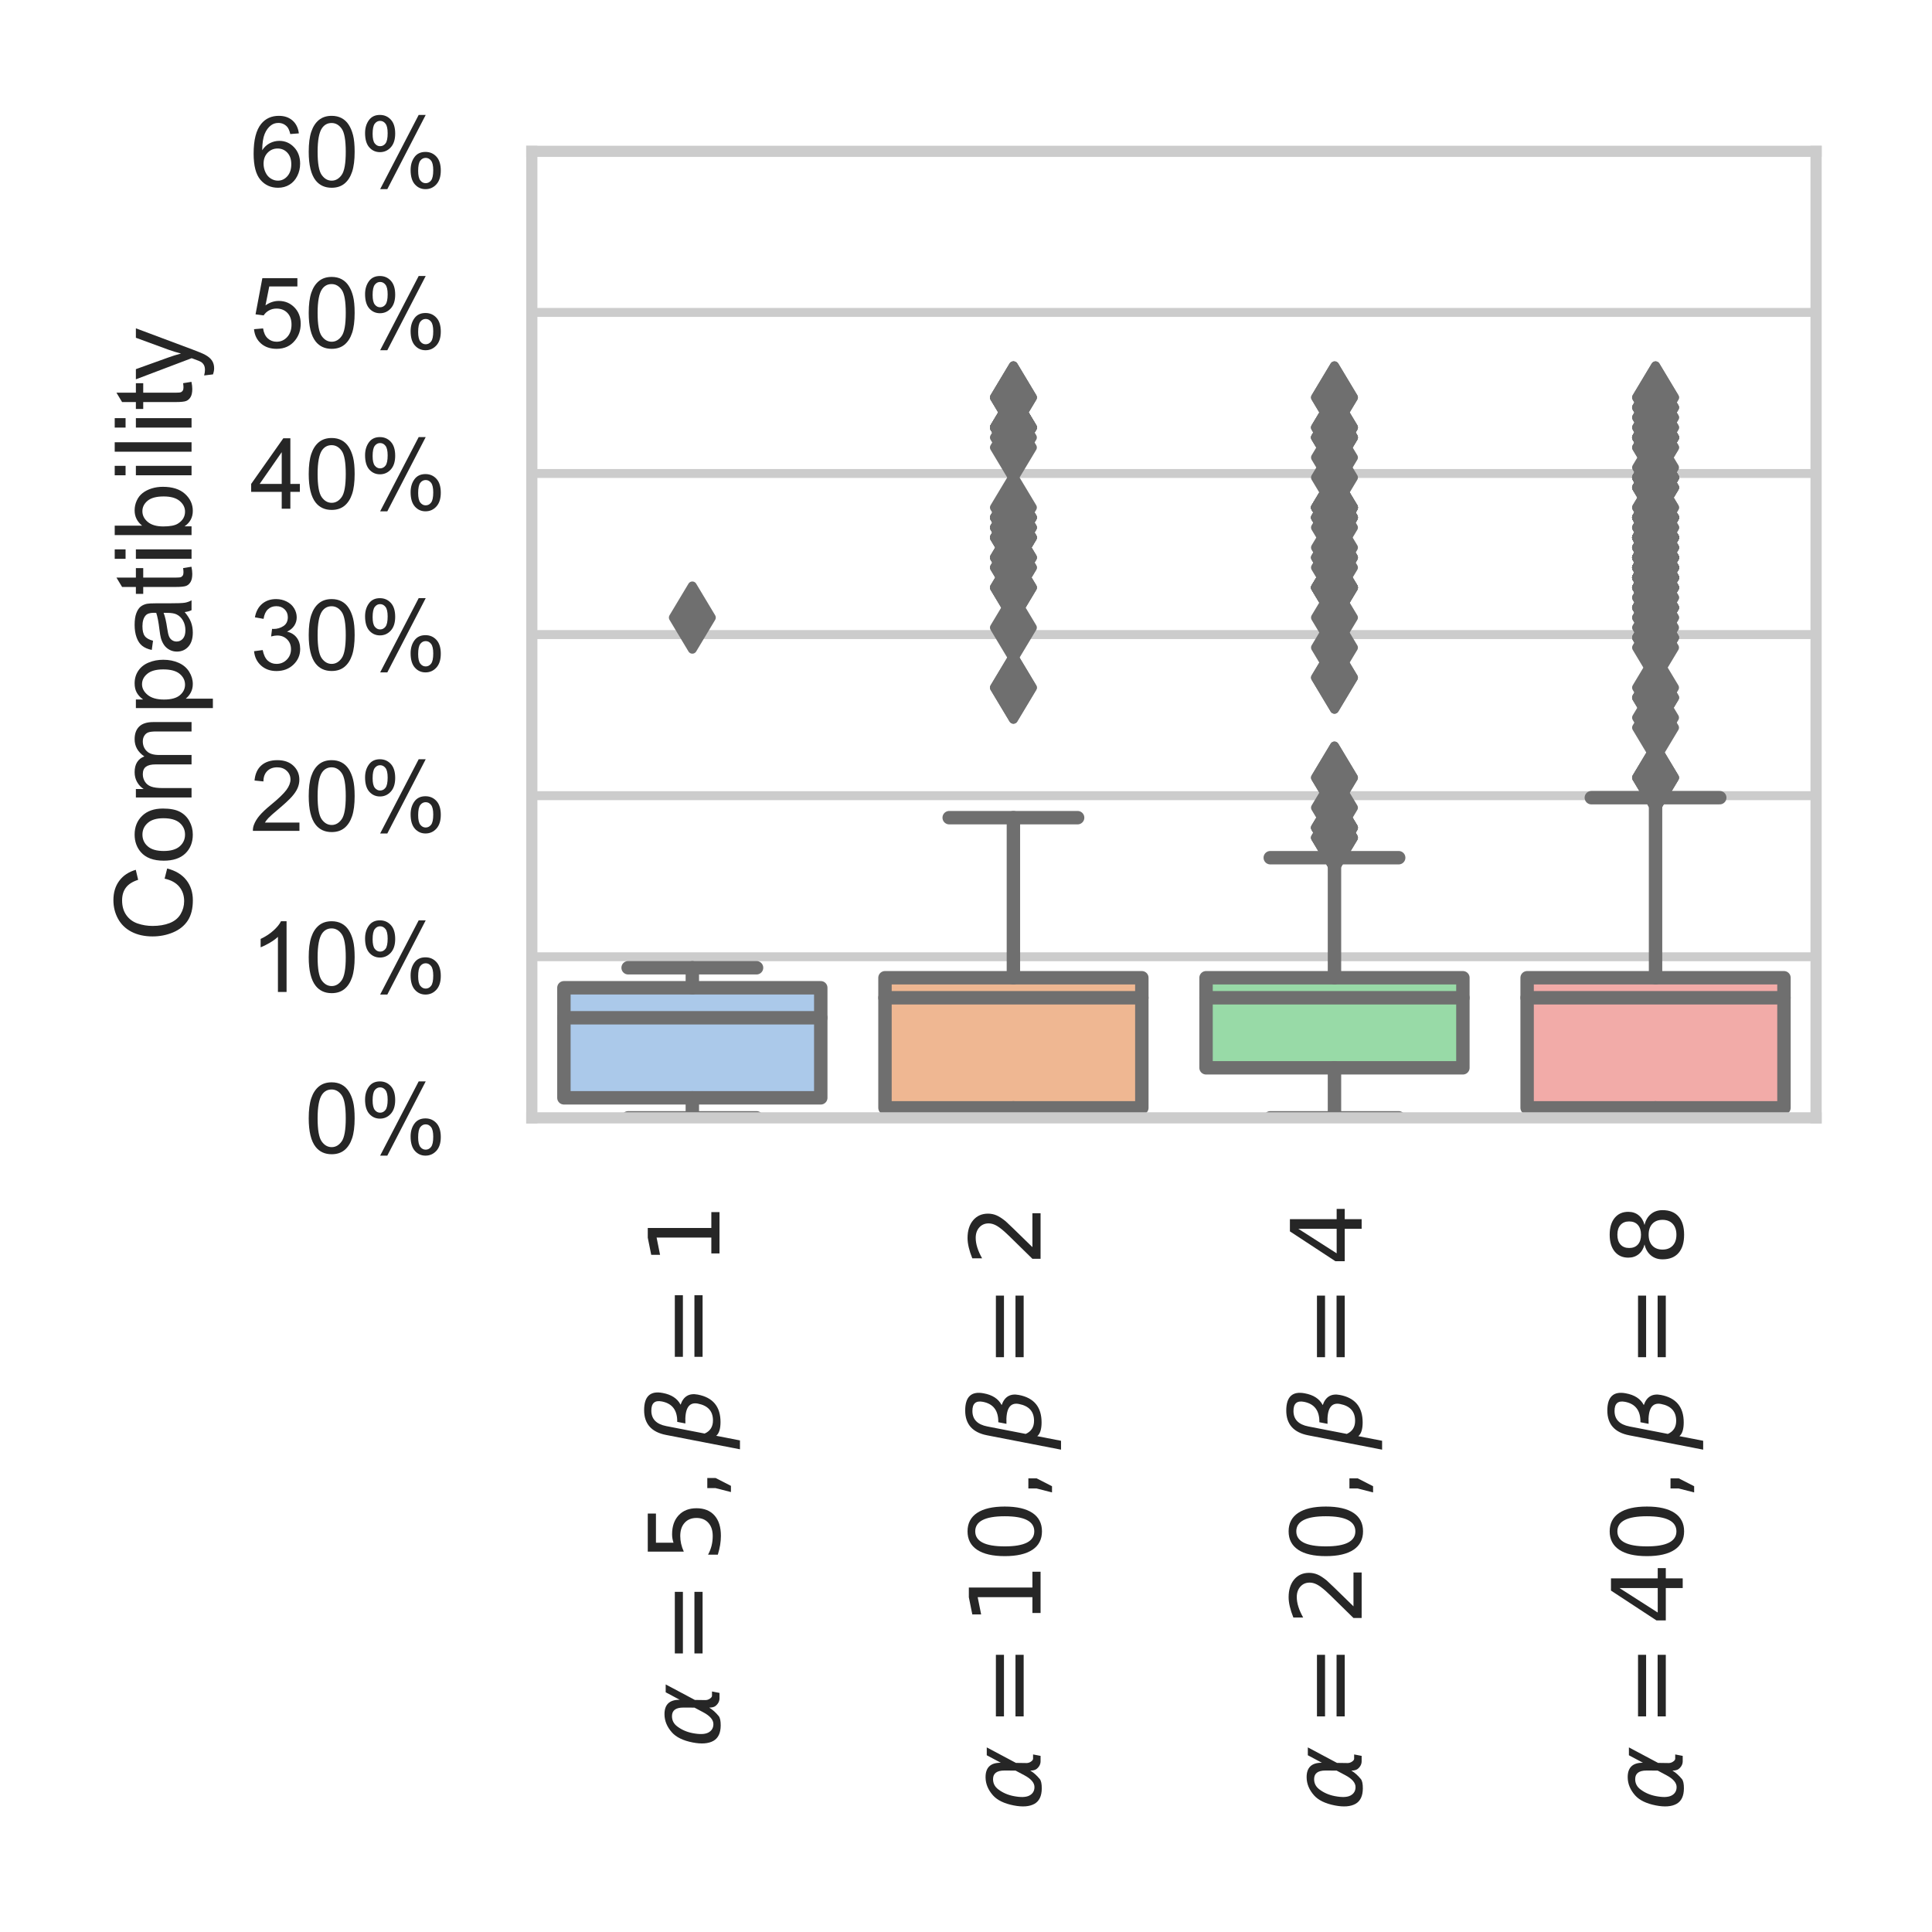 <?xml version="1.0" encoding="utf-8" standalone="no"?>
<!DOCTYPE svg PUBLIC "-//W3C//DTD SVG 1.1//EN"
  "http://www.w3.org/Graphics/SVG/1.1/DTD/svg11.dtd">
<!-- Created with matplotlib (https://matplotlib.org/) -->
<svg height="216pt" version="1.1" viewBox="0 0 216 216" width="216pt" xmlns="http://www.w3.org/2000/svg" xmlns:xlink="http://www.w3.org/1999/xlink">
 <defs>
  <style type="text/css">
*{stroke-linecap:butt;stroke-linejoin:round;}
  </style>
 </defs>
 <g id="figure_1">
  <g id="patch_1">
   <path d="M 0 216 
L 216 216 
L 216 0 
L 0 0 
z
" style="fill:#ffffff;"/>
  </g>
  <g id="axes_1">
   <g id="patch_2">
    <path d="M 59.456 124.975 
L 203.04 124.975 
L 203.04 16.92 
L 59.456 16.92 
z
" style="fill:#ffffff;"/>
   </g>
   <g id="matplotlib.axis_1">
    <g id="xtick_1">
     <g id="text_1">
      <!-- $\alpha=5, \beta=1$ -->
      <defs>
       <path d="M 40.922 25.438 
L 40.969 36.719 
Q 41.016 48.25 32.328 48.297 
Q 25.828 48.344 21.781 42.922 
Q 16.703 36.234 14.984 27.297 
Q 12.891 16.547 15.531 11.422 
Q 18.266 6.203 24.172 6.203 
Q 30.719 6.203 36.234 16.609 
z
M 33.844 55.906 
Q 49.078 56.156 48.875 40.375 
Q 48.875 40.375 56.5 54.688 
L 64.5 54.688 
L 48.734 25.047 
L 48.578 14.359 
Q 48.578 11.969 49.906 9.969 
Q 51.422 7.625 52.984 7.625 
L 57.328 7.625 
L 55.859 0 
L 50.438 0 
Q 45.844 0 42.531 4.109 
Q 40.969 6.156 40.922 10.453 
Q 37.75 5.219 32.281 0.781 
Q 29.688 -1.266 22.703 -1.219 
Q 11.281 -1.125 7.125 6.203 
Q 2.875 13.812 5.516 27.297 
Q 8.344 41.797 15.766 48.391 
Q 24.125 55.766 33.844 55.906 
z
" id="DejaVuSans-Oblique-945"/>
       <path d="M 10.594 45.406 
L 73.188 45.406 
L 73.188 37.203 
L 10.594 37.203 
z
M 10.594 25.484 
L 73.188 25.484 
L 73.188 17.188 
L 10.594 17.188 
z
" id="DejaVuSans-61"/>
       <path d="M 10.797 72.906 
L 49.516 72.906 
L 49.516 64.594 
L 19.828 64.594 
L 19.828 46.734 
Q 21.969 47.469 24.109 47.828 
Q 26.266 48.188 28.422 48.188 
Q 40.625 48.188 47.75 41.5 
Q 54.891 34.812 54.891 23.391 
Q 54.891 11.625 47.562 5.094 
Q 40.234 -1.422 26.906 -1.422 
Q 22.312 -1.422 17.547 -0.641 
Q 12.797 0.141 7.719 1.703 
L 7.719 11.625 
Q 12.109 9.234 16.797 8.062 
Q 21.484 6.891 26.703 6.891 
Q 35.156 6.891 40.078 11.328 
Q 45.016 15.766 45.016 23.391 
Q 45.016 31 40.078 35.438 
Q 35.156 39.891 26.703 39.891 
Q 22.75 39.891 18.812 39.016 
Q 14.891 38.141 10.797 36.281 
z
" id="DejaVuSans-53"/>
       <path d="M 11.719 12.406 
L 22.016 12.406 
L 22.016 4 
L 14.016 -11.625 
L 7.719 -11.625 
L 11.719 4 
z
" id="DejaVuSans-44"/>
       <path d="M 13.625 3.375 
L 8.938 -20.797 
L -0.094 -20.797 
L 14.5 54.344 
Q 18.844 76.609 39.656 76.609 
Q 60.75 76.609 57.172 57.812 
Q 54.734 44.438 45.219 39.547 
Q 58.016 35.156 55.516 22.125 
Q 51.125 -1.078 27.484 -1.031 
Q 17.141 -0.984 13.625 3.375 
z
M 15.922 15.094 
Q 19.672 6.594 29.297 6.641 
Q 43.359 6.641 46.344 21.969 
Q 49.031 35.75 26.172 34.672 
L 27.781 42.969 
Q 45.453 42.672 48.531 58.594 
Q 50.641 69.344 39.203 69.281 
Q 26.422 69.281 23.484 54.047 
z
" id="DejaVuSans-Oblique-946"/>
       <path d="M 12.406 8.297 
L 28.516 8.297 
L 28.516 63.922 
L 10.984 60.406 
L 10.984 69.391 
L 28.422 72.906 
L 38.281 72.906 
L 38.281 8.297 
L 54.391 8.297 
L 54.391 0 
L 12.406 0 
z
" id="DejaVuSans-49"/>
      </defs>
      <g style="fill:#262626;" transform="translate(80.484 195.415)rotate(-90)scale(0.11 -0.11)">
       <use transform="translate(0 0.391)" xlink:href="#DejaVuSans-Oblique-945"/>
       <use transform="translate(85.4 0.391)" xlink:href="#DejaVuSans-61"/>
       <use transform="translate(188.672 0.391)" xlink:href="#DejaVuSans-53"/>
       <use transform="translate(252.295 0.391)" xlink:href="#DejaVuSans-44"/>
       <use transform="translate(303.564 0.391)" xlink:href="#DejaVuSans-Oblique-946"/>
       <use transform="translate(386.865 0.391)" xlink:href="#DejaVuSans-61"/>
       <use transform="translate(490.137 0.391)" xlink:href="#DejaVuSans-49"/>
      </g>
     </g>
    </g>
    <g id="xtick_2">
     <g id="text_2">
      <!-- $\alpha=10, \beta=2$ -->
      <defs>
       <path d="M 31.781 66.406 
Q 24.172 66.406 20.328 58.906 
Q 16.5 51.422 16.5 36.375 
Q 16.5 21.391 20.328 13.891 
Q 24.172 6.391 31.781 6.391 
Q 39.453 6.391 43.281 13.891 
Q 47.125 21.391 47.125 36.375 
Q 47.125 51.422 43.281 58.906 
Q 39.453 66.406 31.781 66.406 
z
M 31.781 74.219 
Q 44.047 74.219 50.516 64.516 
Q 56.984 54.828 56.984 36.375 
Q 56.984 17.969 50.516 8.266 
Q 44.047 -1.422 31.781 -1.422 
Q 19.531 -1.422 13.062 8.266 
Q 6.594 17.969 6.594 36.375 
Q 6.594 54.828 13.062 64.516 
Q 19.531 74.219 31.781 74.219 
z
" id="DejaVuSans-48"/>
       <path d="M 19.188 8.297 
L 53.609 8.297 
L 53.609 0 
L 7.328 0 
L 7.328 8.297 
Q 12.938 14.109 22.625 23.891 
Q 32.328 33.688 34.812 36.531 
Q 39.547 41.844 41.422 45.531 
Q 43.312 49.219 43.312 52.781 
Q 43.312 58.594 39.234 62.25 
Q 35.156 65.922 28.609 65.922 
Q 23.969 65.922 18.812 64.312 
Q 13.672 62.703 7.812 59.422 
L 7.812 69.391 
Q 13.766 71.781 18.938 73 
Q 24.125 74.219 28.422 74.219 
Q 39.75 74.219 46.484 68.547 
Q 53.219 62.891 53.219 53.422 
Q 53.219 48.922 51.531 44.891 
Q 49.859 40.875 45.406 35.406 
Q 44.188 33.984 37.641 27.219 
Q 31.109 20.453 19.188 8.297 
z
" id="DejaVuSans-50"/>
      </defs>
      <g style="fill:#262626;" transform="translate(116.38 202.455)rotate(-90)scale(0.11 -0.11)">
       <use transform="translate(0 0.391)" xlink:href="#DejaVuSans-Oblique-945"/>
       <use transform="translate(85.4 0.391)" xlink:href="#DejaVuSans-61"/>
       <use transform="translate(188.672 0.391)" xlink:href="#DejaVuSans-49"/>
       <use transform="translate(252.295 0.391)" xlink:href="#DejaVuSans-48"/>
       <use transform="translate(315.918 0.391)" xlink:href="#DejaVuSans-44"/>
       <use transform="translate(367.188 0.391)" xlink:href="#DejaVuSans-Oblique-946"/>
       <use transform="translate(450.488 0.391)" xlink:href="#DejaVuSans-61"/>
       <use transform="translate(553.76 0.391)" xlink:href="#DejaVuSans-50"/>
      </g>
     </g>
    </g>
    <g id="xtick_3">
     <g id="text_3">
      <!-- $\alpha=20, \beta=4$ -->
      <defs>
       <path d="M 37.797 64.312 
L 12.891 25.391 
L 37.797 25.391 
z
M 35.203 72.906 
L 47.609 72.906 
L 47.609 25.391 
L 58.016 25.391 
L 58.016 17.188 
L 47.609 17.188 
L 47.609 0 
L 37.797 0 
L 37.797 17.188 
L 4.891 17.188 
L 4.891 26.703 
z
" id="DejaVuSans-52"/>
      </defs>
      <g style="fill:#262626;" transform="translate(152.276 202.455)rotate(-90)scale(0.11 -0.11)">
       <use transform="translate(0 0.391)" xlink:href="#DejaVuSans-Oblique-945"/>
       <use transform="translate(85.4 0.391)" xlink:href="#DejaVuSans-61"/>
       <use transform="translate(188.672 0.391)" xlink:href="#DejaVuSans-50"/>
       <use transform="translate(252.295 0.391)" xlink:href="#DejaVuSans-48"/>
       <use transform="translate(315.918 0.391)" xlink:href="#DejaVuSans-44"/>
       <use transform="translate(367.188 0.391)" xlink:href="#DejaVuSans-Oblique-946"/>
       <use transform="translate(450.488 0.391)" xlink:href="#DejaVuSans-61"/>
       <use transform="translate(553.76 0.391)" xlink:href="#DejaVuSans-52"/>
      </g>
     </g>
    </g>
    <g id="xtick_4">
     <g id="text_4">
      <!-- $\alpha=40, \beta=8$ -->
      <defs>
       <path d="M 31.781 34.625 
Q 24.75 34.625 20.719 30.859 
Q 16.703 27.094 16.703 20.516 
Q 16.703 13.922 20.719 10.156 
Q 24.75 6.391 31.781 6.391 
Q 38.812 6.391 42.859 10.172 
Q 46.922 13.969 46.922 20.516 
Q 46.922 27.094 42.891 30.859 
Q 38.875 34.625 31.781 34.625 
z
M 21.922 38.812 
Q 15.578 40.375 12.031 44.719 
Q 8.5 49.078 8.5 55.328 
Q 8.5 64.062 14.719 69.141 
Q 20.953 74.219 31.781 74.219 
Q 42.672 74.219 48.875 69.141 
Q 55.078 64.062 55.078 55.328 
Q 55.078 49.078 51.531 44.719 
Q 48 40.375 41.703 38.812 
Q 48.828 37.156 52.797 32.312 
Q 56.781 27.484 56.781 20.516 
Q 56.781 9.906 50.312 4.234 
Q 43.844 -1.422 31.781 -1.422 
Q 19.734 -1.422 13.25 4.234 
Q 6.781 9.906 6.781 20.516 
Q 6.781 27.484 10.781 32.312 
Q 14.797 37.156 21.922 38.812 
z
M 18.312 54.391 
Q 18.312 48.734 21.844 45.562 
Q 25.391 42.391 31.781 42.391 
Q 38.141 42.391 41.719 45.562 
Q 45.312 48.734 45.312 54.391 
Q 45.312 60.062 41.719 63.234 
Q 38.141 66.406 31.781 66.406 
Q 25.391 66.406 21.844 63.234 
Q 18.312 60.062 18.312 54.391 
z
" id="DejaVuSans-56"/>
      </defs>
      <g style="fill:#262626;" transform="translate(188.172 202.455)rotate(-90)scale(0.11 -0.11)">
       <use transform="translate(0 0.391)" xlink:href="#DejaVuSans-Oblique-945"/>
       <use transform="translate(85.4 0.391)" xlink:href="#DejaVuSans-61"/>
       <use transform="translate(188.672 0.391)" xlink:href="#DejaVuSans-52"/>
       <use transform="translate(252.295 0.391)" xlink:href="#DejaVuSans-48"/>
       <use transform="translate(315.918 0.391)" xlink:href="#DejaVuSans-44"/>
       <use transform="translate(367.188 0.391)" xlink:href="#DejaVuSans-Oblique-946"/>
       <use transform="translate(450.488 0.391)" xlink:href="#DejaVuSans-61"/>
       <use transform="translate(553.76 0.391)" xlink:href="#DejaVuSans-56"/>
      </g>
     </g>
    </g>
   </g>
   <g id="matplotlib.axis_2">
    <g id="ytick_1">
     <g id="line2d_1">
      <path clip-path="url(#p659ac8a632)" d="M 59.456 124.975 
L 203.04 124.975 
" style="fill:none;stroke:#cccccc;stroke-linecap:round;"/>
     </g>
     <g id="text_5">
      <!-- 0% -->
      <defs>
       <path d="M 4.156 35.297 
Q 4.156 48 6.766 55.734 
Q 9.375 63.484 14.516 67.672 
Q 19.672 71.875 27.484 71.875 
Q 33.25 71.875 37.594 69.547 
Q 41.938 67.234 44.766 62.859 
Q 47.609 58.5 49.219 52.219 
Q 50.828 45.953 50.828 35.297 
Q 50.828 22.703 48.234 14.969 
Q 45.656 7.234 40.5 3 
Q 35.359 -1.219 27.484 -1.219 
Q 17.141 -1.219 11.234 6.203 
Q 4.156 15.141 4.156 35.297 
z
M 13.188 35.297 
Q 13.188 17.672 17.312 11.828 
Q 21.438 6 27.484 6 
Q 33.547 6 37.672 11.859 
Q 41.797 17.719 41.797 35.297 
Q 41.797 52.984 37.672 58.781 
Q 33.547 64.594 27.391 64.594 
Q 21.344 64.594 17.719 59.469 
Q 13.188 52.938 13.188 35.297 
z
" id="ArialMT-48"/>
       <path d="M 5.812 54.391 
Q 5.812 62.062 9.672 67.422 
Q 13.531 72.797 20.844 72.797 
Q 27.594 72.797 32 67.984 
Q 36.422 63.188 36.422 53.859 
Q 36.422 44.781 31.953 39.875 
Q 27.484 34.969 20.953 34.969 
Q 14.453 34.969 10.125 39.797 
Q 5.812 44.625 5.812 54.391 
z
M 21.094 66.75 
Q 17.828 66.75 15.656 63.906 
Q 13.484 61.078 13.484 53.516 
Q 13.484 46.625 15.672 43.812 
Q 17.875 41.016 21.094 41.016 
Q 24.422 41.016 26.594 43.844 
Q 28.766 46.688 28.766 54.203 
Q 28.766 61.141 26.562 63.938 
Q 24.359 66.75 21.094 66.75 
z
M 21.141 -2.641 
L 60.297 72.797 
L 67.438 72.797 
L 28.422 -2.641 
z
M 52.094 16.797 
Q 52.094 24.516 55.953 29.859 
Q 59.812 35.203 67.188 35.203 
Q 73.922 35.203 78.344 30.391 
Q 82.766 25.594 82.766 16.266 
Q 82.766 7.172 78.297 2.266 
Q 73.828 -2.641 67.234 -2.641 
Q 60.75 -2.641 56.422 2.219 
Q 52.094 7.078 52.094 16.797 
z
M 67.438 29.156 
Q 64.109 29.156 61.938 26.312 
Q 59.766 23.484 59.766 15.922 
Q 59.766 9.078 61.953 6.25 
Q 64.156 3.422 67.391 3.422 
Q 70.75 3.422 72.922 6.25 
Q 75.094 9.078 75.094 16.609 
Q 75.094 23.531 72.891 26.344 
Q 70.703 29.156 67.438 29.156 
z
" id="ArialMT-37"/>
      </defs>
      <g style="fill:#262626;" transform="translate(34.058 128.911)scale(0.11 -0.11)">
       <use xlink:href="#ArialMT-48"/>
       <use x="55.615" xlink:href="#ArialMT-37"/>
      </g>
     </g>
    </g>
    <g id="ytick_2">
     <g id="line2d_2">
      <path clip-path="url(#p659ac8a632)" d="M 59.456 106.966 
L 203.04 106.966 
" style="fill:none;stroke:#cccccc;stroke-linecap:round;"/>
     </g>
     <g id="text_6">
      <!-- 10% -->
      <defs>
       <path d="M 37.25 0 
L 28.469 0 
L 28.469 56 
Q 25.297 52.984 20.141 49.953 
Q 14.984 46.922 10.891 45.406 
L 10.891 53.906 
Q 18.266 57.375 23.781 62.297 
Q 29.297 67.234 31.594 71.875 
L 37.25 71.875 
z
" id="ArialMT-49"/>
      </defs>
      <g style="fill:#262626;" transform="translate(27.941 110.902)scale(0.11 -0.11)">
       <use xlink:href="#ArialMT-49"/>
       <use x="55.615" xlink:href="#ArialMT-48"/>
       <use x="111.23" xlink:href="#ArialMT-37"/>
      </g>
     </g>
    </g>
    <g id="ytick_3">
     <g id="line2d_3">
      <path clip-path="url(#p659ac8a632)" d="M 59.456 88.956 
L 203.04 88.956 
" style="fill:none;stroke:#cccccc;stroke-linecap:round;"/>
     </g>
     <g id="text_7">
      <!-- 20% -->
      <defs>
       <path d="M 50.344 8.453 
L 50.344 0 
L 3.031 0 
Q 2.938 3.172 4.047 6.109 
Q 5.859 10.938 9.828 15.625 
Q 13.812 20.312 21.344 26.469 
Q 33.016 36.031 37.109 41.625 
Q 41.219 47.219 41.219 52.203 
Q 41.219 57.422 37.469 61 
Q 33.734 64.594 27.734 64.594 
Q 21.391 64.594 17.578 60.781 
Q 13.766 56.984 13.719 50.25 
L 4.688 51.172 
Q 5.609 61.281 11.656 66.578 
Q 17.719 71.875 27.938 71.875 
Q 38.234 71.875 44.234 66.156 
Q 50.25 60.453 50.25 52 
Q 50.25 47.703 48.484 43.547 
Q 46.734 39.406 42.656 34.812 
Q 38.578 30.219 29.109 22.219 
Q 21.188 15.578 18.938 13.203 
Q 16.703 10.844 15.234 8.453 
z
" id="ArialMT-50"/>
      </defs>
      <g style="fill:#262626;" transform="translate(27.941 92.893)scale(0.11 -0.11)">
       <use xlink:href="#ArialMT-50"/>
       <use x="55.615" xlink:href="#ArialMT-48"/>
       <use x="111.23" xlink:href="#ArialMT-37"/>
      </g>
     </g>
    </g>
    <g id="ytick_4">
     <g id="line2d_4">
      <path clip-path="url(#p659ac8a632)" d="M 59.456 70.947 
L 203.04 70.947 
" style="fill:none;stroke:#cccccc;stroke-linecap:round;"/>
     </g>
     <g id="text_8">
      <!-- 30% -->
      <defs>
       <path d="M 4.203 18.891 
L 12.984 20.062 
Q 14.5 12.594 18.141 9.297 
Q 21.781 6 27 6 
Q 33.203 6 37.469 10.297 
Q 41.75 14.594 41.75 20.953 
Q 41.75 27 37.797 30.922 
Q 33.844 34.859 27.734 34.859 
Q 25.25 34.859 21.531 33.891 
L 22.516 41.609 
Q 23.391 41.5 23.922 41.5 
Q 29.547 41.5 34.031 44.422 
Q 38.531 47.359 38.531 53.469 
Q 38.531 58.297 35.25 61.469 
Q 31.984 64.656 26.812 64.656 
Q 21.688 64.656 18.266 61.422 
Q 14.844 58.203 13.875 51.766 
L 5.078 53.328 
Q 6.688 62.156 12.391 67.016 
Q 18.109 71.875 26.609 71.875 
Q 32.469 71.875 37.391 69.359 
Q 42.328 66.844 44.938 62.5 
Q 47.562 58.156 47.562 53.266 
Q 47.562 48.641 45.062 44.828 
Q 42.578 41.016 37.703 38.766 
Q 44.047 37.312 47.562 32.688 
Q 51.078 28.078 51.078 21.141 
Q 51.078 11.766 44.234 5.25 
Q 37.406 -1.266 26.953 -1.266 
Q 17.531 -1.266 11.297 4.344 
Q 5.078 9.969 4.203 18.891 
z
" id="ArialMT-51"/>
      </defs>
      <g style="fill:#262626;" transform="translate(27.941 74.884)scale(0.11 -0.11)">
       <use xlink:href="#ArialMT-51"/>
       <use x="55.615" xlink:href="#ArialMT-48"/>
       <use x="111.23" xlink:href="#ArialMT-37"/>
      </g>
     </g>
    </g>
    <g id="ytick_5">
     <g id="line2d_5">
      <path clip-path="url(#p659ac8a632)" d="M 59.456 52.938 
L 203.04 52.938 
" style="fill:none;stroke:#cccccc;stroke-linecap:round;"/>
     </g>
     <g id="text_9">
      <!-- 40% -->
      <defs>
       <path d="M 32.328 0 
L 32.328 17.141 
L 1.266 17.141 
L 1.266 25.203 
L 33.938 71.578 
L 41.109 71.578 
L 41.109 25.203 
L 50.781 25.203 
L 50.781 17.141 
L 41.109 17.141 
L 41.109 0 
z
M 32.328 25.203 
L 32.328 57.469 
L 9.906 25.203 
z
" id="ArialMT-52"/>
      </defs>
      <g style="fill:#262626;" transform="translate(27.941 56.875)scale(0.11 -0.11)">
       <use xlink:href="#ArialMT-52"/>
       <use x="55.615" xlink:href="#ArialMT-48"/>
       <use x="111.23" xlink:href="#ArialMT-37"/>
      </g>
     </g>
    </g>
    <g id="ytick_6">
     <g id="line2d_6">
      <path clip-path="url(#p659ac8a632)" d="M 59.456 34.929 
L 203.04 34.929 
" style="fill:none;stroke:#cccccc;stroke-linecap:round;"/>
     </g>
     <g id="text_10">
      <!-- 50% -->
      <defs>
       <path d="M 4.156 18.75 
L 13.375 19.531 
Q 14.406 12.797 18.141 9.391 
Q 21.875 6 27.156 6 
Q 33.5 6 37.891 10.781 
Q 42.281 15.578 42.281 23.484 
Q 42.281 31 38.062 35.344 
Q 33.844 39.703 27 39.703 
Q 22.75 39.703 19.328 37.766 
Q 15.922 35.844 13.969 32.766 
L 5.719 33.844 
L 12.641 70.609 
L 48.25 70.609 
L 48.25 62.203 
L 19.672 62.203 
L 15.828 42.969 
Q 22.266 47.469 29.344 47.469 
Q 38.719 47.469 45.156 40.969 
Q 51.609 34.469 51.609 24.266 
Q 51.609 14.547 45.953 7.469 
Q 39.062 -1.219 27.156 -1.219 
Q 17.391 -1.219 11.203 4.25 
Q 5.031 9.719 4.156 18.75 
z
" id="ArialMT-53"/>
      </defs>
      <g style="fill:#262626;" transform="translate(27.941 38.866)scale(0.11 -0.11)">
       <use xlink:href="#ArialMT-53"/>
       <use x="55.615" xlink:href="#ArialMT-48"/>
       <use x="111.23" xlink:href="#ArialMT-37"/>
      </g>
     </g>
    </g>
    <g id="ytick_7">
     <g id="line2d_7">
      <path clip-path="url(#p659ac8a632)" d="M 59.456 16.92 
L 203.04 16.92 
" style="fill:none;stroke:#cccccc;stroke-linecap:round;"/>
     </g>
     <g id="text_11">
      <!-- 60% -->
      <defs>
       <path d="M 49.75 54.047 
L 41.016 53.375 
Q 39.844 58.547 37.703 60.891 
Q 34.125 64.656 28.906 64.656 
Q 24.703 64.656 21.531 62.312 
Q 17.391 59.281 14.984 53.469 
Q 12.594 47.656 12.5 36.922 
Q 15.672 41.75 20.266 44.094 
Q 24.859 46.438 29.891 46.438 
Q 38.672 46.438 44.844 39.969 
Q 51.031 33.5 51.031 23.25 
Q 51.031 16.5 48.125 10.719 
Q 45.219 4.938 40.141 1.859 
Q 35.062 -1.219 28.609 -1.219 
Q 17.625 -1.219 10.688 6.859 
Q 3.766 14.938 3.766 33.5 
Q 3.766 54.25 11.422 63.672 
Q 18.109 71.875 29.438 71.875 
Q 37.891 71.875 43.281 67.141 
Q 48.688 62.406 49.75 54.047 
z
M 13.875 23.188 
Q 13.875 18.656 15.797 14.5 
Q 17.719 10.359 21.188 8.172 
Q 24.656 6 28.469 6 
Q 34.031 6 38.031 10.484 
Q 42.047 14.984 42.047 22.703 
Q 42.047 30.125 38.078 34.391 
Q 34.125 38.672 28.125 38.672 
Q 22.172 38.672 18.016 34.391 
Q 13.875 30.125 13.875 23.188 
z
" id="ArialMT-54"/>
      </defs>
      <g style="fill:#262626;" transform="translate(27.941 20.857)scale(0.11 -0.11)">
       <use xlink:href="#ArialMT-54"/>
       <use x="55.615" xlink:href="#ArialMT-48"/>
       <use x="111.23" xlink:href="#ArialMT-37"/>
      </g>
     </g>
    </g>
    <g id="text_12">
     <!-- Compatibility -->
     <defs>
      <path d="M 58.797 25.094 
L 68.266 22.703 
Q 65.281 11.031 57.547 4.906 
Q 49.812 -1.219 38.625 -1.219 
Q 27.047 -1.219 19.797 3.484 
Q 12.547 8.203 8.766 17.141 
Q 4.984 26.078 4.984 36.328 
Q 4.984 47.516 9.25 55.828 
Q 13.531 64.156 21.406 68.469 
Q 29.297 72.797 38.766 72.797 
Q 49.516 72.797 56.828 67.328 
Q 64.156 61.859 67.047 51.953 
L 57.719 49.75 
Q 55.219 57.562 50.484 61.125 
Q 45.75 64.703 38.578 64.703 
Q 30.328 64.703 24.781 60.734 
Q 19.234 56.781 16.984 50.109 
Q 14.75 43.453 14.75 36.375 
Q 14.75 27.25 17.406 20.438 
Q 20.062 13.625 25.672 10.25 
Q 31.297 6.891 37.844 6.891 
Q 45.797 6.891 51.312 11.469 
Q 56.844 16.062 58.797 25.094 
z
" id="ArialMT-67"/>
      <path d="M 3.328 25.922 
Q 3.328 40.328 11.328 47.266 
Q 18.016 53.031 27.641 53.031 
Q 38.328 53.031 45.109 46.016 
Q 51.906 39.016 51.906 26.656 
Q 51.906 16.656 48.906 10.906 
Q 45.906 5.172 40.156 2 
Q 34.422 -1.172 27.641 -1.172 
Q 16.75 -1.172 10.031 5.812 
Q 3.328 12.797 3.328 25.922 
z
M 12.359 25.922 
Q 12.359 15.969 16.703 11.016 
Q 21.047 6.062 27.641 6.062 
Q 34.188 6.062 38.531 11.031 
Q 42.875 16.016 42.875 26.219 
Q 42.875 35.844 38.5 40.797 
Q 34.125 45.75 27.641 45.75 
Q 21.047 45.75 16.703 40.812 
Q 12.359 35.891 12.359 25.922 
z
" id="ArialMT-111"/>
      <path d="M 6.594 0 
L 6.594 51.859 
L 14.453 51.859 
L 14.453 44.578 
Q 16.891 48.391 20.938 50.703 
Q 25 53.031 30.172 53.031 
Q 35.938 53.031 39.625 50.641 
Q 43.312 48.25 44.828 43.953 
Q 50.984 53.031 60.844 53.031 
Q 68.562 53.031 72.703 48.75 
Q 76.859 44.484 76.859 35.594 
L 76.859 0 
L 68.109 0 
L 68.109 32.672 
Q 68.109 37.938 67.25 40.25 
Q 66.406 42.578 64.156 43.984 
Q 61.922 45.406 58.891 45.406 
Q 53.422 45.406 49.797 41.766 
Q 46.188 38.141 46.188 30.125 
L 46.188 0 
L 37.406 0 
L 37.406 33.688 
Q 37.406 39.547 35.25 42.469 
Q 33.109 45.406 28.219 45.406 
Q 24.516 45.406 21.359 43.453 
Q 18.219 41.5 16.797 37.734 
Q 15.375 33.984 15.375 26.906 
L 15.375 0 
z
" id="ArialMT-109"/>
      <path d="M 6.594 -19.875 
L 6.594 51.859 
L 14.594 51.859 
L 14.594 45.125 
Q 17.438 49.078 21 51.047 
Q 24.562 53.031 29.641 53.031 
Q 36.281 53.031 41.359 49.609 
Q 46.438 46.188 49.016 39.953 
Q 51.609 33.734 51.609 26.312 
Q 51.609 18.359 48.75 11.984 
Q 45.906 5.609 40.453 2.219 
Q 35.016 -1.172 29 -1.172 
Q 24.609 -1.172 21.109 0.688 
Q 17.625 2.547 15.375 5.375 
L 15.375 -19.875 
z
M 14.547 25.641 
Q 14.547 15.625 18.594 10.844 
Q 22.656 6.062 28.422 6.062 
Q 34.281 6.062 38.453 11.016 
Q 42.625 15.969 42.625 26.375 
Q 42.625 36.281 38.547 41.203 
Q 34.469 46.141 28.812 46.141 
Q 23.188 46.141 18.859 40.891 
Q 14.547 35.641 14.547 25.641 
z
" id="ArialMT-112"/>
      <path d="M 40.438 6.391 
Q 35.547 2.25 31.031 0.531 
Q 26.516 -1.172 21.344 -1.172 
Q 12.797 -1.172 8.203 3 
Q 3.609 7.172 3.609 13.672 
Q 3.609 17.484 5.344 20.625 
Q 7.078 23.781 9.891 25.688 
Q 12.703 27.594 16.219 28.562 
Q 18.797 29.25 24.031 29.891 
Q 34.672 31.156 39.703 32.906 
Q 39.75 34.719 39.75 35.203 
Q 39.75 40.578 37.25 42.781 
Q 33.891 45.75 27.25 45.75 
Q 21.047 45.75 18.094 43.578 
Q 15.141 41.406 13.719 35.891 
L 5.125 37.062 
Q 6.297 42.578 8.984 45.969 
Q 11.672 49.359 16.75 51.188 
Q 21.828 53.031 28.516 53.031 
Q 35.156 53.031 39.297 51.469 
Q 43.453 49.906 45.406 47.531 
Q 47.359 45.172 48.141 41.547 
Q 48.578 39.312 48.578 33.453 
L 48.578 21.734 
Q 48.578 9.469 49.141 6.219 
Q 49.703 2.984 51.375 0 
L 42.188 0 
Q 40.828 2.734 40.438 6.391 
z
M 39.703 26.031 
Q 34.906 24.078 25.344 22.703 
Q 19.922 21.922 17.672 20.938 
Q 15.438 19.969 14.203 18.094 
Q 12.984 16.219 12.984 13.922 
Q 12.984 10.406 15.641 8.062 
Q 18.312 5.719 23.438 5.719 
Q 28.516 5.719 32.469 7.938 
Q 36.422 10.156 38.281 14.016 
Q 39.703 17 39.703 22.797 
z
" id="ArialMT-97"/>
      <path d="M 25.781 7.859 
L 27.047 0.094 
Q 23.344 -0.688 20.406 -0.688 
Q 15.625 -0.688 12.984 0.828 
Q 10.359 2.344 9.281 4.812 
Q 8.203 7.281 8.203 15.188 
L 8.203 45.016 
L 1.766 45.016 
L 1.766 51.859 
L 8.203 51.859 
L 8.203 64.703 
L 16.938 69.969 
L 16.938 51.859 
L 25.781 51.859 
L 25.781 45.016 
L 16.938 45.016 
L 16.938 14.703 
Q 16.938 10.938 17.406 9.859 
Q 17.875 8.797 18.922 8.156 
Q 19.969 7.516 21.922 7.516 
Q 23.391 7.516 25.781 7.859 
z
" id="ArialMT-116"/>
      <path d="M 6.641 61.469 
L 6.641 71.578 
L 15.438 71.578 
L 15.438 61.469 
z
M 6.641 0 
L 6.641 51.859 
L 15.438 51.859 
L 15.438 0 
z
" id="ArialMT-105"/>
      <path d="M 14.703 0 
L 6.547 0 
L 6.547 71.578 
L 15.328 71.578 
L 15.328 46.047 
Q 20.906 53.031 29.547 53.031 
Q 34.328 53.031 38.594 51.094 
Q 42.875 49.172 45.625 45.672 
Q 48.391 42.188 49.953 37.25 
Q 51.516 32.328 51.516 26.703 
Q 51.516 13.375 44.922 6.094 
Q 38.328 -1.172 29.109 -1.172 
Q 19.922 -1.172 14.703 6.5 
z
M 14.594 26.312 
Q 14.594 17 17.141 12.844 
Q 21.297 6.062 28.375 6.062 
Q 34.125 6.062 38.328 11.062 
Q 42.531 16.062 42.531 25.984 
Q 42.531 36.141 38.5 40.969 
Q 34.469 45.797 28.766 45.797 
Q 23 45.797 18.797 40.797 
Q 14.594 35.797 14.594 26.312 
z
" id="ArialMT-98"/>
      <path d="M 6.391 0 
L 6.391 71.578 
L 15.188 71.578 
L 15.188 0 
z
" id="ArialMT-108"/>
      <path d="M 6.203 -19.969 
L 5.219 -11.719 
Q 8.109 -12.5 10.25 -12.5 
Q 13.188 -12.5 14.938 -11.516 
Q 16.703 -10.547 17.828 -8.797 
Q 18.656 -7.469 20.516 -2.25 
Q 20.75 -1.516 21.297 -0.094 
L 1.609 51.859 
L 11.078 51.859 
L 21.875 21.828 
Q 23.969 16.109 25.641 9.812 
Q 27.156 15.875 29.25 21.625 
L 40.328 51.859 
L 49.125 51.859 
L 29.391 -0.875 
Q 26.219 -9.422 24.469 -12.641 
Q 22.125 -17 19.094 -19.016 
Q 16.062 -21.047 11.859 -21.047 
Q 9.328 -21.047 6.203 -19.969 
z
" id="ArialMT-121"/>
     </defs>
     <g style="fill:#262626;" transform="translate(21.415 105.291)rotate(-90)scale(0.12 -0.12)">
      <use xlink:href="#ArialMT-67"/>
      <use x="72.217" xlink:href="#ArialMT-111"/>
      <use x="127.832" xlink:href="#ArialMT-109"/>
      <use x="211.133" xlink:href="#ArialMT-112"/>
      <use x="266.748" xlink:href="#ArialMT-97"/>
      <use x="322.363" xlink:href="#ArialMT-116"/>
      <use x="350.146" xlink:href="#ArialMT-105"/>
      <use x="372.363" xlink:href="#ArialMT-98"/>
      <use x="427.979" xlink:href="#ArialMT-105"/>
      <use x="450.195" xlink:href="#ArialMT-108"/>
      <use x="472.412" xlink:href="#ArialMT-105"/>
      <use x="494.629" xlink:href="#ArialMT-116"/>
      <use x="522.412" xlink:href="#ArialMT-121"/>
     </g>
    </g>
   </g>
   <g id="patch_3">
    <path clip-path="url(#p659ac8a632)" d="M 63.046 122.738 
L 91.763 122.738 
L 91.763 110.433 
L 63.046 110.433 
L 63.046 122.738 
z
" style="fill:#abc9ea;stroke:#6f6f6f;stroke-linejoin:miter;stroke-width:1.5;"/>
   </g>
   <g id="patch_4">
    <path clip-path="url(#p659ac8a632)" d="M 98.942 123.856 
L 127.659 123.856 
L 127.659 109.315 
L 98.942 109.315 
L 98.942 123.856 
z
" style="fill:#efb792;stroke:#6f6f6f;stroke-linejoin:miter;stroke-width:1.5;"/>
   </g>
   <g id="patch_5">
    <path clip-path="url(#p659ac8a632)" d="M 134.838 119.382 
L 163.554 119.382 
L 163.554 109.315 
L 134.838 109.315 
L 134.838 119.382 
z
" style="fill:#98daa7;stroke:#6f6f6f;stroke-linejoin:miter;stroke-width:1.5;"/>
   </g>
   <g id="patch_6">
    <path clip-path="url(#p659ac8a632)" d="M 170.734 123.856 
L 199.45 123.856 
L 199.45 109.315 
L 170.734 109.315 
L 170.734 123.856 
z
" style="fill:#f2aba8;stroke:#6f6f6f;stroke-linejoin:miter;stroke-width:1.5;"/>
   </g>
   <g id="line2d_8">
    <path clip-path="url(#p659ac8a632)" d="M 77.404 122.738 
L 77.404 124.975 
" style="fill:none;stroke:#6f6f6f;stroke-linecap:round;stroke-width:1.5;"/>
   </g>
   <g id="line2d_9">
    <path clip-path="url(#p659ac8a632)" d="M 77.404 110.433 
L 77.404 108.196 
" style="fill:none;stroke:#6f6f6f;stroke-linecap:round;stroke-width:1.5;"/>
   </g>
   <g id="line2d_10">
    <path clip-path="url(#p659ac8a632)" d="M 70.225 124.975 
L 84.583 124.975 
" style="fill:none;stroke:#6f6f6f;stroke-linecap:round;stroke-width:1.5;"/>
   </g>
   <g id="line2d_11">
    <path clip-path="url(#p659ac8a632)" d="M 70.225 108.196 
L 84.583 108.196 
" style="fill:none;stroke:#6f6f6f;stroke-linecap:round;stroke-width:1.5;"/>
   </g>
   <g id="line2d_12">
    <defs>
     <path d="M -0 3.536 
L 2.121 0 
L -0 -3.536 
L -2.121 -0 
z
" id="m7167ecd828" style="stroke:#6f6f6f;stroke-linejoin:miter;"/>
    </defs>
    <g clip-path="url(#p659ac8a632)">
     <use style="fill:#6f6f6f;stroke:#6f6f6f;stroke-linejoin:miter;" x="77.404" xlink:href="#m7167ecd828" y="69.046"/>
    </g>
   </g>
   <g id="line2d_13">
    <path clip-path="url(#p659ac8a632)" d="M 113.3 123.856 
L 113.3 124.975 
" style="fill:none;stroke:#6f6f6f;stroke-linecap:round;stroke-width:1.5;"/>
   </g>
   <g id="line2d_14">
    <path clip-path="url(#p659ac8a632)" d="M 113.3 109.315 
L 113.3 91.417 
" style="fill:none;stroke:#6f6f6f;stroke-linecap:round;stroke-width:1.5;"/>
   </g>
   <g id="line2d_15">
    <path clip-path="url(#p659ac8a632)" d="M 106.121 124.975 
L 120.479 124.975 
" style="fill:none;stroke:#6f6f6f;stroke-linecap:round;stroke-width:1.5;"/>
   </g>
   <g id="line2d_16">
    <path clip-path="url(#p659ac8a632)" d="M 106.121 91.417 
L 120.479 91.417 
" style="fill:none;stroke:#6f6f6f;stroke-linecap:round;stroke-width:1.5;"/>
   </g>
   <g id="line2d_17">
    <g clip-path="url(#p659ac8a632)">
     <use style="fill:#6f6f6f;stroke:#6f6f6f;stroke-linejoin:miter;" x="113.3" xlink:href="#m7167ecd828" y="57.86"/>
     <use style="fill:#6f6f6f;stroke:#6f6f6f;stroke-linejoin:miter;" x="113.3" xlink:href="#m7167ecd828" y="58.979"/>
     <use style="fill:#6f6f6f;stroke:#6f6f6f;stroke-linejoin:miter;" x="113.3" xlink:href="#m7167ecd828" y="63.453"/>
     <use style="fill:#6f6f6f;stroke:#6f6f6f;stroke-linejoin:miter;" x="113.3" xlink:href="#m7167ecd828" y="63.453"/>
     <use style="fill:#6f6f6f;stroke:#6f6f6f;stroke-linejoin:miter;" x="113.3" xlink:href="#m7167ecd828" y="44.437"/>
     <use style="fill:#6f6f6f;stroke:#6f6f6f;stroke-linejoin:miter;" x="113.3" xlink:href="#m7167ecd828" y="44.437"/>
     <use style="fill:#6f6f6f;stroke:#6f6f6f;stroke-linejoin:miter;" x="113.3" xlink:href="#m7167ecd828" y="70.164"/>
     <use style="fill:#6f6f6f;stroke:#6f6f6f;stroke-linejoin:miter;" x="113.3" xlink:href="#m7167ecd828" y="62.334"/>
     <use style="fill:#6f6f6f;stroke:#6f6f6f;stroke-linejoin:miter;" x="113.3" xlink:href="#m7167ecd828" y="60.097"/>
     <use style="fill:#6f6f6f;stroke:#6f6f6f;stroke-linejoin:miter;" x="113.3" xlink:href="#m7167ecd828" y="57.86"/>
     <use style="fill:#6f6f6f;stroke:#6f6f6f;stroke-linejoin:miter;" x="113.3" xlink:href="#m7167ecd828" y="62.334"/>
     <use style="fill:#6f6f6f;stroke:#6f6f6f;stroke-linejoin:miter;" x="113.3" xlink:href="#m7167ecd828" y="62.334"/>
     <use style="fill:#6f6f6f;stroke:#6f6f6f;stroke-linejoin:miter;" x="113.3" xlink:href="#m7167ecd828" y="56.741"/>
     <use style="fill:#6f6f6f;stroke:#6f6f6f;stroke-linejoin:miter;" x="113.3" xlink:href="#m7167ecd828" y="65.69"/>
     <use style="fill:#6f6f6f;stroke:#6f6f6f;stroke-linejoin:miter;" x="113.3" xlink:href="#m7167ecd828" y="65.69"/>
     <use style="fill:#6f6f6f;stroke:#6f6f6f;stroke-linejoin:miter;" x="113.3" xlink:href="#m7167ecd828" y="58.979"/>
     <use style="fill:#6f6f6f;stroke:#6f6f6f;stroke-linejoin:miter;" x="113.3" xlink:href="#m7167ecd828" y="57.86"/>
     <use style="fill:#6f6f6f;stroke:#6f6f6f;stroke-linejoin:miter;" x="113.3" xlink:href="#m7167ecd828" y="76.876"/>
     <use style="fill:#6f6f6f;stroke:#6f6f6f;stroke-linejoin:miter;" x="113.3" xlink:href="#m7167ecd828" y="44.437"/>
     <use style="fill:#6f6f6f;stroke:#6f6f6f;stroke-linejoin:miter;" x="113.3" xlink:href="#m7167ecd828" y="60.097"/>
     <use style="fill:#6f6f6f;stroke:#6f6f6f;stroke-linejoin:miter;" x="113.3" xlink:href="#m7167ecd828" y="60.097"/>
     <use style="fill:#6f6f6f;stroke:#6f6f6f;stroke-linejoin:miter;" x="113.3" xlink:href="#m7167ecd828" y="76.876"/>
     <use style="fill:#6f6f6f;stroke:#6f6f6f;stroke-linejoin:miter;" x="113.3" xlink:href="#m7167ecd828" y="50.03"/>
     <use style="fill:#6f6f6f;stroke:#6f6f6f;stroke-linejoin:miter;" x="113.3" xlink:href="#m7167ecd828" y="47.793"/>
     <use style="fill:#6f6f6f;stroke:#6f6f6f;stroke-linejoin:miter;" x="113.3" xlink:href="#m7167ecd828" y="60.097"/>
     <use style="fill:#6f6f6f;stroke:#6f6f6f;stroke-linejoin:miter;" x="113.3" xlink:href="#m7167ecd828" y="57.86"/>
     <use style="fill:#6f6f6f;stroke:#6f6f6f;stroke-linejoin:miter;" x="113.3" xlink:href="#m7167ecd828" y="58.979"/>
     <use style="fill:#6f6f6f;stroke:#6f6f6f;stroke-linejoin:miter;" x="113.3" xlink:href="#m7167ecd828" y="48.911"/>
     <use style="fill:#6f6f6f;stroke:#6f6f6f;stroke-linejoin:miter;" x="113.3" xlink:href="#m7167ecd828" y="47.793"/>
     <use style="fill:#6f6f6f;stroke:#6f6f6f;stroke-linejoin:miter;" x="113.3" xlink:href="#m7167ecd828" y="47.793"/>
     <use style="fill:#6f6f6f;stroke:#6f6f6f;stroke-linejoin:miter;" x="113.3" xlink:href="#m7167ecd828" y="65.69"/>
     <use style="fill:#6f6f6f;stroke:#6f6f6f;stroke-linejoin:miter;" x="113.3" xlink:href="#m7167ecd828" y="47.793"/>
     <use style="fill:#6f6f6f;stroke:#6f6f6f;stroke-linejoin:miter;" x="113.3" xlink:href="#m7167ecd828" y="47.793"/>
     <use style="fill:#6f6f6f;stroke:#6f6f6f;stroke-linejoin:miter;" x="113.3" xlink:href="#m7167ecd828" y="47.793"/>
     <use style="fill:#6f6f6f;stroke:#6f6f6f;stroke-linejoin:miter;" x="113.3" xlink:href="#m7167ecd828" y="47.793"/>
     <use style="fill:#6f6f6f;stroke:#6f6f6f;stroke-linejoin:miter;" x="113.3" xlink:href="#m7167ecd828" y="47.793"/>
    </g>
   </g>
   <g id="line2d_18">
    <path clip-path="url(#p659ac8a632)" d="M 149.196 119.382 
L 149.196 124.975 
" style="fill:none;stroke:#6f6f6f;stroke-linecap:round;stroke-width:1.5;"/>
   </g>
   <g id="line2d_19">
    <path clip-path="url(#p659ac8a632)" d="M 149.196 109.315 
L 149.196 95.892 
" style="fill:none;stroke:#6f6f6f;stroke-linecap:round;stroke-width:1.5;"/>
   </g>
   <g id="line2d_20">
    <path clip-path="url(#p659ac8a632)" d="M 142.017 124.975 
L 156.375 124.975 
" style="fill:none;stroke:#6f6f6f;stroke-linecap:round;stroke-width:1.5;"/>
   </g>
   <g id="line2d_21">
    <path clip-path="url(#p659ac8a632)" d="M 142.017 95.892 
L 156.375 95.892 
" style="fill:none;stroke:#6f6f6f;stroke-linecap:round;stroke-width:1.5;"/>
   </g>
   <g id="line2d_22">
    <g clip-path="url(#p659ac8a632)">
     <use style="fill:#6f6f6f;stroke:#6f6f6f;stroke-linejoin:miter;" x="149.196" xlink:href="#m7167ecd828" y="92.536"/>
     <use style="fill:#6f6f6f;stroke:#6f6f6f;stroke-linejoin:miter;" x="149.196" xlink:href="#m7167ecd828" y="57.86"/>
     <use style="fill:#6f6f6f;stroke:#6f6f6f;stroke-linejoin:miter;" x="149.196" xlink:href="#m7167ecd828" y="72.401"/>
     <use style="fill:#6f6f6f;stroke:#6f6f6f;stroke-linejoin:miter;" x="149.196" xlink:href="#m7167ecd828" y="48.911"/>
     <use style="fill:#6f6f6f;stroke:#6f6f6f;stroke-linejoin:miter;" x="149.196" xlink:href="#m7167ecd828" y="48.911"/>
     <use style="fill:#6f6f6f;stroke:#6f6f6f;stroke-linejoin:miter;" x="149.196" xlink:href="#m7167ecd828" y="51.148"/>
     <use style="fill:#6f6f6f;stroke:#6f6f6f;stroke-linejoin:miter;" x="149.196" xlink:href="#m7167ecd828" y="48.911"/>
     <use style="fill:#6f6f6f;stroke:#6f6f6f;stroke-linejoin:miter;" x="149.196" xlink:href="#m7167ecd828" y="62.334"/>
     <use style="fill:#6f6f6f;stroke:#6f6f6f;stroke-linejoin:miter;" x="149.196" xlink:href="#m7167ecd828" y="47.793"/>
     <use style="fill:#6f6f6f;stroke:#6f6f6f;stroke-linejoin:miter;" x="149.196" xlink:href="#m7167ecd828" y="57.86"/>
     <use style="fill:#6f6f6f;stroke:#6f6f6f;stroke-linejoin:miter;" x="149.196" xlink:href="#m7167ecd828" y="56.741"/>
     <use style="fill:#6f6f6f;stroke:#6f6f6f;stroke-linejoin:miter;" x="149.196" xlink:href="#m7167ecd828" y="62.334"/>
     <use style="fill:#6f6f6f;stroke:#6f6f6f;stroke-linejoin:miter;" x="149.196" xlink:href="#m7167ecd828" y="57.86"/>
     <use style="fill:#6f6f6f;stroke:#6f6f6f;stroke-linejoin:miter;" x="149.196" xlink:href="#m7167ecd828" y="62.334"/>
     <use style="fill:#6f6f6f;stroke:#6f6f6f;stroke-linejoin:miter;" x="149.196" xlink:href="#m7167ecd828" y="48.911"/>
     <use style="fill:#6f6f6f;stroke:#6f6f6f;stroke-linejoin:miter;" x="149.196" xlink:href="#m7167ecd828" y="75.757"/>
     <use style="fill:#6f6f6f;stroke:#6f6f6f;stroke-linejoin:miter;" x="149.196" xlink:href="#m7167ecd828" y="56.741"/>
     <use style="fill:#6f6f6f;stroke:#6f6f6f;stroke-linejoin:miter;" x="149.196" xlink:href="#m7167ecd828" y="92.536"/>
     <use style="fill:#6f6f6f;stroke:#6f6f6f;stroke-linejoin:miter;" x="149.196" xlink:href="#m7167ecd828" y="90.299"/>
     <use style="fill:#6f6f6f;stroke:#6f6f6f;stroke-linejoin:miter;" x="149.196" xlink:href="#m7167ecd828" y="92.536"/>
     <use style="fill:#6f6f6f;stroke:#6f6f6f;stroke-linejoin:miter;" x="149.196" xlink:href="#m7167ecd828" y="92.536"/>
     <use style="fill:#6f6f6f;stroke:#6f6f6f;stroke-linejoin:miter;" x="149.196" xlink:href="#m7167ecd828" y="93.654"/>
     <use style="fill:#6f6f6f;stroke:#6f6f6f;stroke-linejoin:miter;" x="149.196" xlink:href="#m7167ecd828" y="93.654"/>
     <use style="fill:#6f6f6f;stroke:#6f6f6f;stroke-linejoin:miter;" x="149.196" xlink:href="#m7167ecd828" y="93.654"/>
     <use style="fill:#6f6f6f;stroke:#6f6f6f;stroke-linejoin:miter;" x="149.196" xlink:href="#m7167ecd828" y="63.453"/>
     <use style="fill:#6f6f6f;stroke:#6f6f6f;stroke-linejoin:miter;" x="149.196" xlink:href="#m7167ecd828" y="57.86"/>
     <use style="fill:#6f6f6f;stroke:#6f6f6f;stroke-linejoin:miter;" x="149.196" xlink:href="#m7167ecd828" y="57.86"/>
     <use style="fill:#6f6f6f;stroke:#6f6f6f;stroke-linejoin:miter;" x="149.196" xlink:href="#m7167ecd828" y="61.216"/>
     <use style="fill:#6f6f6f;stroke:#6f6f6f;stroke-linejoin:miter;" x="149.196" xlink:href="#m7167ecd828" y="58.979"/>
     <use style="fill:#6f6f6f;stroke:#6f6f6f;stroke-linejoin:miter;" x="149.196" xlink:href="#m7167ecd828" y="69.046"/>
     <use style="fill:#6f6f6f;stroke:#6f6f6f;stroke-linejoin:miter;" x="149.196" xlink:href="#m7167ecd828" y="86.943"/>
     <use style="fill:#6f6f6f;stroke:#6f6f6f;stroke-linejoin:miter;" x="149.196" xlink:href="#m7167ecd828" y="86.943"/>
     <use style="fill:#6f6f6f;stroke:#6f6f6f;stroke-linejoin:miter;" x="149.196" xlink:href="#m7167ecd828" y="65.69"/>
     <use style="fill:#6f6f6f;stroke:#6f6f6f;stroke-linejoin:miter;" x="149.196" xlink:href="#m7167ecd828" y="53.386"/>
     <use style="fill:#6f6f6f;stroke:#6f6f6f;stroke-linejoin:miter;" x="149.196" xlink:href="#m7167ecd828" y="47.793"/>
     <use style="fill:#6f6f6f;stroke:#6f6f6f;stroke-linejoin:miter;" x="149.196" xlink:href="#m7167ecd828" y="44.437"/>
     <use style="fill:#6f6f6f;stroke:#6f6f6f;stroke-linejoin:miter;" x="149.196" xlink:href="#m7167ecd828" y="47.793"/>
     <use style="fill:#6f6f6f;stroke:#6f6f6f;stroke-linejoin:miter;" x="149.196" xlink:href="#m7167ecd828" y="56.741"/>
     <use style="fill:#6f6f6f;stroke:#6f6f6f;stroke-linejoin:miter;" x="149.196" xlink:href="#m7167ecd828" y="65.69"/>
     <use style="fill:#6f6f6f;stroke:#6f6f6f;stroke-linejoin:miter;" x="149.196" xlink:href="#m7167ecd828" y="65.69"/>
     <use style="fill:#6f6f6f;stroke:#6f6f6f;stroke-linejoin:miter;" x="149.196" xlink:href="#m7167ecd828" y="44.437"/>
     <use style="fill:#6f6f6f;stroke:#6f6f6f;stroke-linejoin:miter;" x="149.196" xlink:href="#m7167ecd828" y="75.757"/>
     <use style="fill:#6f6f6f;stroke:#6f6f6f;stroke-linejoin:miter;" x="149.196" xlink:href="#m7167ecd828" y="65.69"/>
     <use style="fill:#6f6f6f;stroke:#6f6f6f;stroke-linejoin:miter;" x="149.196" xlink:href="#m7167ecd828" y="65.69"/>
     <use style="fill:#6f6f6f;stroke:#6f6f6f;stroke-linejoin:miter;" x="149.196" xlink:href="#m7167ecd828" y="65.69"/>
     <use style="fill:#6f6f6f;stroke:#6f6f6f;stroke-linejoin:miter;" x="149.196" xlink:href="#m7167ecd828" y="56.741"/>
     <use style="fill:#6f6f6f;stroke:#6f6f6f;stroke-linejoin:miter;" x="149.196" xlink:href="#m7167ecd828" y="56.741"/>
     <use style="fill:#6f6f6f;stroke:#6f6f6f;stroke-linejoin:miter;" x="149.196" xlink:href="#m7167ecd828" y="56.741"/>
     <use style="fill:#6f6f6f;stroke:#6f6f6f;stroke-linejoin:miter;" x="149.196" xlink:href="#m7167ecd828" y="56.741"/>
    </g>
   </g>
   <g id="line2d_23">
    <path clip-path="url(#p659ac8a632)" d="M 185.092 123.856 
L 185.092 124.975 
" style="fill:none;stroke:#6f6f6f;stroke-linecap:round;stroke-width:1.5;"/>
   </g>
   <g id="line2d_24">
    <path clip-path="url(#p659ac8a632)" d="M 185.092 109.315 
L 185.092 89.18 
" style="fill:none;stroke:#6f6f6f;stroke-linecap:round;stroke-width:1.5;"/>
   </g>
   <g id="line2d_25">
    <path clip-path="url(#p659ac8a632)" d="M 177.913 124.975 
L 192.271 124.975 
" style="fill:none;stroke:#6f6f6f;stroke-linecap:round;stroke-width:1.5;"/>
   </g>
   <g id="line2d_26">
    <path clip-path="url(#p659ac8a632)" d="M 177.913 89.18 
L 192.271 89.18 
" style="fill:none;stroke:#6f6f6f;stroke-linecap:round;stroke-width:1.5;"/>
   </g>
   <g id="line2d_27">
    <g clip-path="url(#p659ac8a632)">
     <use style="fill:#6f6f6f;stroke:#6f6f6f;stroke-linejoin:miter;" x="185.092" xlink:href="#m7167ecd828" y="58.979"/>
     <use style="fill:#6f6f6f;stroke:#6f6f6f;stroke-linejoin:miter;" x="185.092" xlink:href="#m7167ecd828" y="60.097"/>
     <use style="fill:#6f6f6f;stroke:#6f6f6f;stroke-linejoin:miter;" x="185.092" xlink:href="#m7167ecd828" y="57.86"/>
     <use style="fill:#6f6f6f;stroke:#6f6f6f;stroke-linejoin:miter;" x="185.092" xlink:href="#m7167ecd828" y="44.437"/>
     <use style="fill:#6f6f6f;stroke:#6f6f6f;stroke-linejoin:miter;" x="185.092" xlink:href="#m7167ecd828" y="63.453"/>
     <use style="fill:#6f6f6f;stroke:#6f6f6f;stroke-linejoin:miter;" x="185.092" xlink:href="#m7167ecd828" y="63.453"/>
     <use style="fill:#6f6f6f;stroke:#6f6f6f;stroke-linejoin:miter;" x="185.092" xlink:href="#m7167ecd828" y="63.453"/>
     <use style="fill:#6f6f6f;stroke:#6f6f6f;stroke-linejoin:miter;" x="185.092" xlink:href="#m7167ecd828" y="63.453"/>
     <use style="fill:#6f6f6f;stroke:#6f6f6f;stroke-linejoin:miter;" x="185.092" xlink:href="#m7167ecd828" y="60.097"/>
     <use style="fill:#6f6f6f;stroke:#6f6f6f;stroke-linejoin:miter;" x="185.092" xlink:href="#m7167ecd828" y="62.334"/>
     <use style="fill:#6f6f6f;stroke:#6f6f6f;stroke-linejoin:miter;" x="185.092" xlink:href="#m7167ecd828" y="62.334"/>
     <use style="fill:#6f6f6f;stroke:#6f6f6f;stroke-linejoin:miter;" x="185.092" xlink:href="#m7167ecd828" y="56.741"/>
     <use style="fill:#6f6f6f;stroke:#6f6f6f;stroke-linejoin:miter;" x="185.092" xlink:href="#m7167ecd828" y="57.86"/>
     <use style="fill:#6f6f6f;stroke:#6f6f6f;stroke-linejoin:miter;" x="185.092" xlink:href="#m7167ecd828" y="61.216"/>
     <use style="fill:#6f6f6f;stroke:#6f6f6f;stroke-linejoin:miter;" x="185.092" xlink:href="#m7167ecd828" y="86.943"/>
     <use style="fill:#6f6f6f;stroke:#6f6f6f;stroke-linejoin:miter;" x="185.092" xlink:href="#m7167ecd828" y="81.35"/>
     <use style="fill:#6f6f6f;stroke:#6f6f6f;stroke-linejoin:miter;" x="185.092" xlink:href="#m7167ecd828" y="61.216"/>
     <use style="fill:#6f6f6f;stroke:#6f6f6f;stroke-linejoin:miter;" x="185.092" xlink:href="#m7167ecd828" y="57.86"/>
     <use style="fill:#6f6f6f;stroke:#6f6f6f;stroke-linejoin:miter;" x="185.092" xlink:href="#m7167ecd828" y="76.876"/>
     <use style="fill:#6f6f6f;stroke:#6f6f6f;stroke-linejoin:miter;" x="185.092" xlink:href="#m7167ecd828" y="57.86"/>
     <use style="fill:#6f6f6f;stroke:#6f6f6f;stroke-linejoin:miter;" x="185.092" xlink:href="#m7167ecd828" y="60.097"/>
     <use style="fill:#6f6f6f;stroke:#6f6f6f;stroke-linejoin:miter;" x="185.092" xlink:href="#m7167ecd828" y="60.097"/>
     <use style="fill:#6f6f6f;stroke:#6f6f6f;stroke-linejoin:miter;" x="185.092" xlink:href="#m7167ecd828" y="67.927"/>
     <use style="fill:#6f6f6f;stroke:#6f6f6f;stroke-linejoin:miter;" x="185.092" xlink:href="#m7167ecd828" y="67.927"/>
     <use style="fill:#6f6f6f;stroke:#6f6f6f;stroke-linejoin:miter;" x="185.092" xlink:href="#m7167ecd828" y="69.046"/>
     <use style="fill:#6f6f6f;stroke:#6f6f6f;stroke-linejoin:miter;" x="185.092" xlink:href="#m7167ecd828" y="57.86"/>
     <use style="fill:#6f6f6f;stroke:#6f6f6f;stroke-linejoin:miter;" x="185.092" xlink:href="#m7167ecd828" y="69.046"/>
     <use style="fill:#6f6f6f;stroke:#6f6f6f;stroke-linejoin:miter;" x="185.092" xlink:href="#m7167ecd828" y="62.334"/>
     <use style="fill:#6f6f6f;stroke:#6f6f6f;stroke-linejoin:miter;" x="185.092" xlink:href="#m7167ecd828" y="62.334"/>
     <use style="fill:#6f6f6f;stroke:#6f6f6f;stroke-linejoin:miter;" x="185.092" xlink:href="#m7167ecd828" y="67.927"/>
     <use style="fill:#6f6f6f;stroke:#6f6f6f;stroke-linejoin:miter;" x="185.092" xlink:href="#m7167ecd828" y="86.943"/>
     <use style="fill:#6f6f6f;stroke:#6f6f6f;stroke-linejoin:miter;" x="185.092" xlink:href="#m7167ecd828" y="62.334"/>
     <use style="fill:#6f6f6f;stroke:#6f6f6f;stroke-linejoin:miter;" x="185.092" xlink:href="#m7167ecd828" y="62.334"/>
     <use style="fill:#6f6f6f;stroke:#6f6f6f;stroke-linejoin:miter;" x="185.092" xlink:href="#m7167ecd828" y="56.741"/>
     <use style="fill:#6f6f6f;stroke:#6f6f6f;stroke-linejoin:miter;" x="185.092" xlink:href="#m7167ecd828" y="62.334"/>
     <use style="fill:#6f6f6f;stroke:#6f6f6f;stroke-linejoin:miter;" x="185.092" xlink:href="#m7167ecd828" y="62.334"/>
     <use style="fill:#6f6f6f;stroke:#6f6f6f;stroke-linejoin:miter;" x="185.092" xlink:href="#m7167ecd828" y="63.453"/>
     <use style="fill:#6f6f6f;stroke:#6f6f6f;stroke-linejoin:miter;" x="185.092" xlink:href="#m7167ecd828" y="61.216"/>
     <use style="fill:#6f6f6f;stroke:#6f6f6f;stroke-linejoin:miter;" x="185.092" xlink:href="#m7167ecd828" y="57.86"/>
     <use style="fill:#6f6f6f;stroke:#6f6f6f;stroke-linejoin:miter;" x="185.092" xlink:href="#m7167ecd828" y="61.216"/>
     <use style="fill:#6f6f6f;stroke:#6f6f6f;stroke-linejoin:miter;" x="185.092" xlink:href="#m7167ecd828" y="61.216"/>
     <use style="fill:#6f6f6f;stroke:#6f6f6f;stroke-linejoin:miter;" x="185.092" xlink:href="#m7167ecd828" y="57.86"/>
     <use style="fill:#6f6f6f;stroke:#6f6f6f;stroke-linejoin:miter;" x="185.092" xlink:href="#m7167ecd828" y="70.164"/>
     <use style="fill:#6f6f6f;stroke:#6f6f6f;stroke-linejoin:miter;" x="185.092" xlink:href="#m7167ecd828" y="48.911"/>
     <use style="fill:#6f6f6f;stroke:#6f6f6f;stroke-linejoin:miter;" x="185.092" xlink:href="#m7167ecd828" y="48.911"/>
     <use style="fill:#6f6f6f;stroke:#6f6f6f;stroke-linejoin:miter;" x="185.092" xlink:href="#m7167ecd828" y="63.453"/>
     <use style="fill:#6f6f6f;stroke:#6f6f6f;stroke-linejoin:miter;" x="185.092" xlink:href="#m7167ecd828" y="50.03"/>
     <use style="fill:#6f6f6f;stroke:#6f6f6f;stroke-linejoin:miter;" x="185.092" xlink:href="#m7167ecd828" y="63.453"/>
     <use style="fill:#6f6f6f;stroke:#6f6f6f;stroke-linejoin:miter;" x="185.092" xlink:href="#m7167ecd828" y="46.674"/>
     <use style="fill:#6f6f6f;stroke:#6f6f6f;stroke-linejoin:miter;" x="185.092" xlink:href="#m7167ecd828" y="60.097"/>
     <use style="fill:#6f6f6f;stroke:#6f6f6f;stroke-linejoin:miter;" x="185.092" xlink:href="#m7167ecd828" y="48.911"/>
     <use style="fill:#6f6f6f;stroke:#6f6f6f;stroke-linejoin:miter;" x="185.092" xlink:href="#m7167ecd828" y="58.979"/>
     <use style="fill:#6f6f6f;stroke:#6f6f6f;stroke-linejoin:miter;" x="185.092" xlink:href="#m7167ecd828" y="45.556"/>
     <use style="fill:#6f6f6f;stroke:#6f6f6f;stroke-linejoin:miter;" x="185.092" xlink:href="#m7167ecd828" y="77.994"/>
     <use style="fill:#6f6f6f;stroke:#6f6f6f;stroke-linejoin:miter;" x="185.092" xlink:href="#m7167ecd828" y="63.453"/>
     <use style="fill:#6f6f6f;stroke:#6f6f6f;stroke-linejoin:miter;" x="185.092" xlink:href="#m7167ecd828" y="60.097"/>
     <use style="fill:#6f6f6f;stroke:#6f6f6f;stroke-linejoin:miter;" x="185.092" xlink:href="#m7167ecd828" y="53.386"/>
     <use style="fill:#6f6f6f;stroke:#6f6f6f;stroke-linejoin:miter;" x="185.092" xlink:href="#m7167ecd828" y="47.793"/>
     <use style="fill:#6f6f6f;stroke:#6f6f6f;stroke-linejoin:miter;" x="185.092" xlink:href="#m7167ecd828" y="60.097"/>
     <use style="fill:#6f6f6f;stroke:#6f6f6f;stroke-linejoin:miter;" x="185.092" xlink:href="#m7167ecd828" y="53.386"/>
     <use style="fill:#6f6f6f;stroke:#6f6f6f;stroke-linejoin:miter;" x="185.092" xlink:href="#m7167ecd828" y="63.453"/>
     <use style="fill:#6f6f6f;stroke:#6f6f6f;stroke-linejoin:miter;" x="185.092" xlink:href="#m7167ecd828" y="63.453"/>
     <use style="fill:#6f6f6f;stroke:#6f6f6f;stroke-linejoin:miter;" x="185.092" xlink:href="#m7167ecd828" y="48.911"/>
     <use style="fill:#6f6f6f;stroke:#6f6f6f;stroke-linejoin:miter;" x="185.092" xlink:href="#m7167ecd828" y="60.097"/>
     <use style="fill:#6f6f6f;stroke:#6f6f6f;stroke-linejoin:miter;" x="185.092" xlink:href="#m7167ecd828" y="60.097"/>
     <use style="fill:#6f6f6f;stroke:#6f6f6f;stroke-linejoin:miter;" x="185.092" xlink:href="#m7167ecd828" y="66.809"/>
     <use style="fill:#6f6f6f;stroke:#6f6f6f;stroke-linejoin:miter;" x="185.092" xlink:href="#m7167ecd828" y="63.453"/>
     <use style="fill:#6f6f6f;stroke:#6f6f6f;stroke-linejoin:miter;" x="185.092" xlink:href="#m7167ecd828" y="48.911"/>
     <use style="fill:#6f6f6f;stroke:#6f6f6f;stroke-linejoin:miter;" x="185.092" xlink:href="#m7167ecd828" y="80.232"/>
     <use style="fill:#6f6f6f;stroke:#6f6f6f;stroke-linejoin:miter;" x="185.092" xlink:href="#m7167ecd828" y="45.556"/>
     <use style="fill:#6f6f6f;stroke:#6f6f6f;stroke-linejoin:miter;" x="185.092" xlink:href="#m7167ecd828" y="53.386"/>
     <use style="fill:#6f6f6f;stroke:#6f6f6f;stroke-linejoin:miter;" x="185.092" xlink:href="#m7167ecd828" y="45.556"/>
     <use style="fill:#6f6f6f;stroke:#6f6f6f;stroke-linejoin:miter;" x="185.092" xlink:href="#m7167ecd828" y="77.994"/>
     <use style="fill:#6f6f6f;stroke:#6f6f6f;stroke-linejoin:miter;" x="185.092" xlink:href="#m7167ecd828" y="64.571"/>
     <use style="fill:#6f6f6f;stroke:#6f6f6f;stroke-linejoin:miter;" x="185.092" xlink:href="#m7167ecd828" y="63.453"/>
     <use style="fill:#6f6f6f;stroke:#6f6f6f;stroke-linejoin:miter;" x="185.092" xlink:href="#m7167ecd828" y="47.793"/>
     <use style="fill:#6f6f6f;stroke:#6f6f6f;stroke-linejoin:miter;" x="185.092" xlink:href="#m7167ecd828" y="60.097"/>
     <use style="fill:#6f6f6f;stroke:#6f6f6f;stroke-linejoin:miter;" x="185.092" xlink:href="#m7167ecd828" y="60.097"/>
     <use style="fill:#6f6f6f;stroke:#6f6f6f;stroke-linejoin:miter;" x="185.092" xlink:href="#m7167ecd828" y="60.097"/>
     <use style="fill:#6f6f6f;stroke:#6f6f6f;stroke-linejoin:miter;" x="185.092" xlink:href="#m7167ecd828" y="60.097"/>
     <use style="fill:#6f6f6f;stroke:#6f6f6f;stroke-linejoin:miter;" x="185.092" xlink:href="#m7167ecd828" y="60.097"/>
     <use style="fill:#6f6f6f;stroke:#6f6f6f;stroke-linejoin:miter;" x="185.092" xlink:href="#m7167ecd828" y="60.097"/>
     <use style="fill:#6f6f6f;stroke:#6f6f6f;stroke-linejoin:miter;" x="185.092" xlink:href="#m7167ecd828" y="60.097"/>
     <use style="fill:#6f6f6f;stroke:#6f6f6f;stroke-linejoin:miter;" x="185.092" xlink:href="#m7167ecd828" y="60.097"/>
     <use style="fill:#6f6f6f;stroke:#6f6f6f;stroke-linejoin:miter;" x="185.092" xlink:href="#m7167ecd828" y="62.334"/>
     <use style="fill:#6f6f6f;stroke:#6f6f6f;stroke-linejoin:miter;" x="185.092" xlink:href="#m7167ecd828" y="62.334"/>
     <use style="fill:#6f6f6f;stroke:#6f6f6f;stroke-linejoin:miter;" x="185.092" xlink:href="#m7167ecd828" y="71.283"/>
     <use style="fill:#6f6f6f;stroke:#6f6f6f;stroke-linejoin:miter;" x="185.092" xlink:href="#m7167ecd828" y="54.504"/>
     <use style="fill:#6f6f6f;stroke:#6f6f6f;stroke-linejoin:miter;" x="185.092" xlink:href="#m7167ecd828" y="54.504"/>
     <use style="fill:#6f6f6f;stroke:#6f6f6f;stroke-linejoin:miter;" x="185.092" xlink:href="#m7167ecd828" y="62.334"/>
     <use style="fill:#6f6f6f;stroke:#6f6f6f;stroke-linejoin:miter;" x="185.092" xlink:href="#m7167ecd828" y="54.504"/>
     <use style="fill:#6f6f6f;stroke:#6f6f6f;stroke-linejoin:miter;" x="185.092" xlink:href="#m7167ecd828" y="77.994"/>
     <use style="fill:#6f6f6f;stroke:#6f6f6f;stroke-linejoin:miter;" x="185.092" xlink:href="#m7167ecd828" y="57.86"/>
     <use style="fill:#6f6f6f;stroke:#6f6f6f;stroke-linejoin:miter;" x="185.092" xlink:href="#m7167ecd828" y="48.911"/>
     <use style="fill:#6f6f6f;stroke:#6f6f6f;stroke-linejoin:miter;" x="185.092" xlink:href="#m7167ecd828" y="65.69"/>
     <use style="fill:#6f6f6f;stroke:#6f6f6f;stroke-linejoin:miter;" x="185.092" xlink:href="#m7167ecd828" y="57.86"/>
     <use style="fill:#6f6f6f;stroke:#6f6f6f;stroke-linejoin:miter;" x="185.092" xlink:href="#m7167ecd828" y="67.927"/>
     <use style="fill:#6f6f6f;stroke:#6f6f6f;stroke-linejoin:miter;" x="185.092" xlink:href="#m7167ecd828" y="54.504"/>
     <use style="fill:#6f6f6f;stroke:#6f6f6f;stroke-linejoin:miter;" x="185.092" xlink:href="#m7167ecd828" y="53.386"/>
     <use style="fill:#6f6f6f;stroke:#6f6f6f;stroke-linejoin:miter;" x="185.092" xlink:href="#m7167ecd828" y="62.334"/>
     <use style="fill:#6f6f6f;stroke:#6f6f6f;stroke-linejoin:miter;" x="185.092" xlink:href="#m7167ecd828" y="54.504"/>
     <use style="fill:#6f6f6f;stroke:#6f6f6f;stroke-linejoin:miter;" x="185.092" xlink:href="#m7167ecd828" y="67.927"/>
     <use style="fill:#6f6f6f;stroke:#6f6f6f;stroke-linejoin:miter;" x="185.092" xlink:href="#m7167ecd828" y="53.386"/>
     <use style="fill:#6f6f6f;stroke:#6f6f6f;stroke-linejoin:miter;" x="185.092" xlink:href="#m7167ecd828" y="65.69"/>
     <use style="fill:#6f6f6f;stroke:#6f6f6f;stroke-linejoin:miter;" x="185.092" xlink:href="#m7167ecd828" y="65.69"/>
     <use style="fill:#6f6f6f;stroke:#6f6f6f;stroke-linejoin:miter;" x="185.092" xlink:href="#m7167ecd828" y="62.334"/>
     <use style="fill:#6f6f6f;stroke:#6f6f6f;stroke-linejoin:miter;" x="185.092" xlink:href="#m7167ecd828" y="57.86"/>
     <use style="fill:#6f6f6f;stroke:#6f6f6f;stroke-linejoin:miter;" x="185.092" xlink:href="#m7167ecd828" y="64.571"/>
     <use style="fill:#6f6f6f;stroke:#6f6f6f;stroke-linejoin:miter;" x="185.092" xlink:href="#m7167ecd828" y="64.571"/>
     <use style="fill:#6f6f6f;stroke:#6f6f6f;stroke-linejoin:miter;" x="185.092" xlink:href="#m7167ecd828" y="63.453"/>
     <use style="fill:#6f6f6f;stroke:#6f6f6f;stroke-linejoin:miter;" x="185.092" xlink:href="#m7167ecd828" y="64.571"/>
     <use style="fill:#6f6f6f;stroke:#6f6f6f;stroke-linejoin:miter;" x="185.092" xlink:href="#m7167ecd828" y="64.571"/>
     <use style="fill:#6f6f6f;stroke:#6f6f6f;stroke-linejoin:miter;" x="185.092" xlink:href="#m7167ecd828" y="64.571"/>
     <use style="fill:#6f6f6f;stroke:#6f6f6f;stroke-linejoin:miter;" x="185.092" xlink:href="#m7167ecd828" y="64.571"/>
     <use style="fill:#6f6f6f;stroke:#6f6f6f;stroke-linejoin:miter;" x="185.092" xlink:href="#m7167ecd828" y="64.571"/>
     <use style="fill:#6f6f6f;stroke:#6f6f6f;stroke-linejoin:miter;" x="185.092" xlink:href="#m7167ecd828" y="52.267"/>
     <use style="fill:#6f6f6f;stroke:#6f6f6f;stroke-linejoin:miter;" x="185.092" xlink:href="#m7167ecd828" y="64.571"/>
     <use style="fill:#6f6f6f;stroke:#6f6f6f;stroke-linejoin:miter;" x="185.092" xlink:href="#m7167ecd828" y="64.571"/>
     <use style="fill:#6f6f6f;stroke:#6f6f6f;stroke-linejoin:miter;" x="185.092" xlink:href="#m7167ecd828" y="65.69"/>
     <use style="fill:#6f6f6f;stroke:#6f6f6f;stroke-linejoin:miter;" x="185.092" xlink:href="#m7167ecd828" y="71.283"/>
     <use style="fill:#6f6f6f;stroke:#6f6f6f;stroke-linejoin:miter;" x="185.092" xlink:href="#m7167ecd828" y="71.283"/>
     <use style="fill:#6f6f6f;stroke:#6f6f6f;stroke-linejoin:miter;" x="185.092" xlink:href="#m7167ecd828" y="64.571"/>
     <use style="fill:#6f6f6f;stroke:#6f6f6f;stroke-linejoin:miter;" x="185.092" xlink:href="#m7167ecd828" y="53.386"/>
     <use style="fill:#6f6f6f;stroke:#6f6f6f;stroke-linejoin:miter;" x="185.092" xlink:href="#m7167ecd828" y="50.03"/>
     <use style="fill:#6f6f6f;stroke:#6f6f6f;stroke-linejoin:miter;" x="185.092" xlink:href="#m7167ecd828" y="48.911"/>
     <use style="fill:#6f6f6f;stroke:#6f6f6f;stroke-linejoin:miter;" x="185.092" xlink:href="#m7167ecd828" y="46.674"/>
     <use style="fill:#6f6f6f;stroke:#6f6f6f;stroke-linejoin:miter;" x="185.092" xlink:href="#m7167ecd828" y="53.386"/>
     <use style="fill:#6f6f6f;stroke:#6f6f6f;stroke-linejoin:miter;" x="185.092" xlink:href="#m7167ecd828" y="64.571"/>
     <use style="fill:#6f6f6f;stroke:#6f6f6f;stroke-linejoin:miter;" x="185.092" xlink:href="#m7167ecd828" y="64.571"/>
     <use style="fill:#6f6f6f;stroke:#6f6f6f;stroke-linejoin:miter;" x="185.092" xlink:href="#m7167ecd828" y="64.571"/>
     <use style="fill:#6f6f6f;stroke:#6f6f6f;stroke-linejoin:miter;" x="185.092" xlink:href="#m7167ecd828" y="64.571"/>
     <use style="fill:#6f6f6f;stroke:#6f6f6f;stroke-linejoin:miter;" x="185.092" xlink:href="#m7167ecd828" y="44.437"/>
     <use style="fill:#6f6f6f;stroke:#6f6f6f;stroke-linejoin:miter;" x="185.092" xlink:href="#m7167ecd828" y="86.943"/>
     <use style="fill:#6f6f6f;stroke:#6f6f6f;stroke-linejoin:miter;" x="185.092" xlink:href="#m7167ecd828" y="65.69"/>
     <use style="fill:#6f6f6f;stroke:#6f6f6f;stroke-linejoin:miter;" x="185.092" xlink:href="#m7167ecd828" y="65.69"/>
     <use style="fill:#6f6f6f;stroke:#6f6f6f;stroke-linejoin:miter;" x="185.092" xlink:href="#m7167ecd828" y="65.69"/>
     <use style="fill:#6f6f6f;stroke:#6f6f6f;stroke-linejoin:miter;" x="185.092" xlink:href="#m7167ecd828" y="48.911"/>
     <use style="fill:#6f6f6f;stroke:#6f6f6f;stroke-linejoin:miter;" x="185.092" xlink:href="#m7167ecd828" y="57.86"/>
     <use style="fill:#6f6f6f;stroke:#6f6f6f;stroke-linejoin:miter;" x="185.092" xlink:href="#m7167ecd828" y="58.979"/>
     <use style="fill:#6f6f6f;stroke:#6f6f6f;stroke-linejoin:miter;" x="185.092" xlink:href="#m7167ecd828" y="57.86"/>
     <use style="fill:#6f6f6f;stroke:#6f6f6f;stroke-linejoin:miter;" x="185.092" xlink:href="#m7167ecd828" y="53.386"/>
     <use style="fill:#6f6f6f;stroke:#6f6f6f;stroke-linejoin:miter;" x="185.092" xlink:href="#m7167ecd828" y="72.401"/>
     <use style="fill:#6f6f6f;stroke:#6f6f6f;stroke-linejoin:miter;" x="185.092" xlink:href="#m7167ecd828" y="66.809"/>
     <use style="fill:#6f6f6f;stroke:#6f6f6f;stroke-linejoin:miter;" x="185.092" xlink:href="#m7167ecd828" y="53.386"/>
    </g>
   </g>
   <g id="line2d_28">
    <path clip-path="url(#p659ac8a632)" d="M 63.046 113.789 
L 91.763 113.789 
" style="fill:none;stroke:#6f6f6f;stroke-linecap:round;stroke-width:1.5;"/>
   </g>
   <g id="line2d_29">
    <path clip-path="url(#p659ac8a632)" d="M 98.942 111.552 
L 127.659 111.552 
" style="fill:none;stroke:#6f6f6f;stroke-linecap:round;stroke-width:1.5;"/>
   </g>
   <g id="line2d_30">
    <path clip-path="url(#p659ac8a632)" d="M 134.838 111.552 
L 163.554 111.552 
" style="fill:none;stroke:#6f6f6f;stroke-linecap:round;stroke-width:1.5;"/>
   </g>
   <g id="line2d_31">
    <path clip-path="url(#p659ac8a632)" d="M 170.734 111.552 
L 199.45 111.552 
" style="fill:none;stroke:#6f6f6f;stroke-linecap:round;stroke-width:1.5;"/>
   </g>
   <g id="patch_7">
    <path d="M 59.456 124.975 
L 59.456 16.92 
" style="fill:none;stroke:#cccccc;stroke-linecap:square;stroke-linejoin:miter;stroke-width:1.25;"/>
   </g>
   <g id="patch_8">
    <path d="M 203.04 124.975 
L 203.04 16.92 
" style="fill:none;stroke:#cccccc;stroke-linecap:square;stroke-linejoin:miter;stroke-width:1.25;"/>
   </g>
   <g id="patch_9">
    <path d="M 59.456 124.975 
L 203.04 124.975 
" style="fill:none;stroke:#cccccc;stroke-linecap:square;stroke-linejoin:miter;stroke-width:1.25;"/>
   </g>
   <g id="patch_10">
    <path d="M 59.456 16.92 
L 203.04 16.92 
" style="fill:none;stroke:#cccccc;stroke-linecap:square;stroke-linejoin:miter;stroke-width:1.25;"/>
   </g>
  </g>
 </g>
 <defs>
  <clipPath id="p659ac8a632">
   <rect height="108.055" width="143.584" x="59.456" y="16.92"/>
  </clipPath>
 </defs>
</svg>
